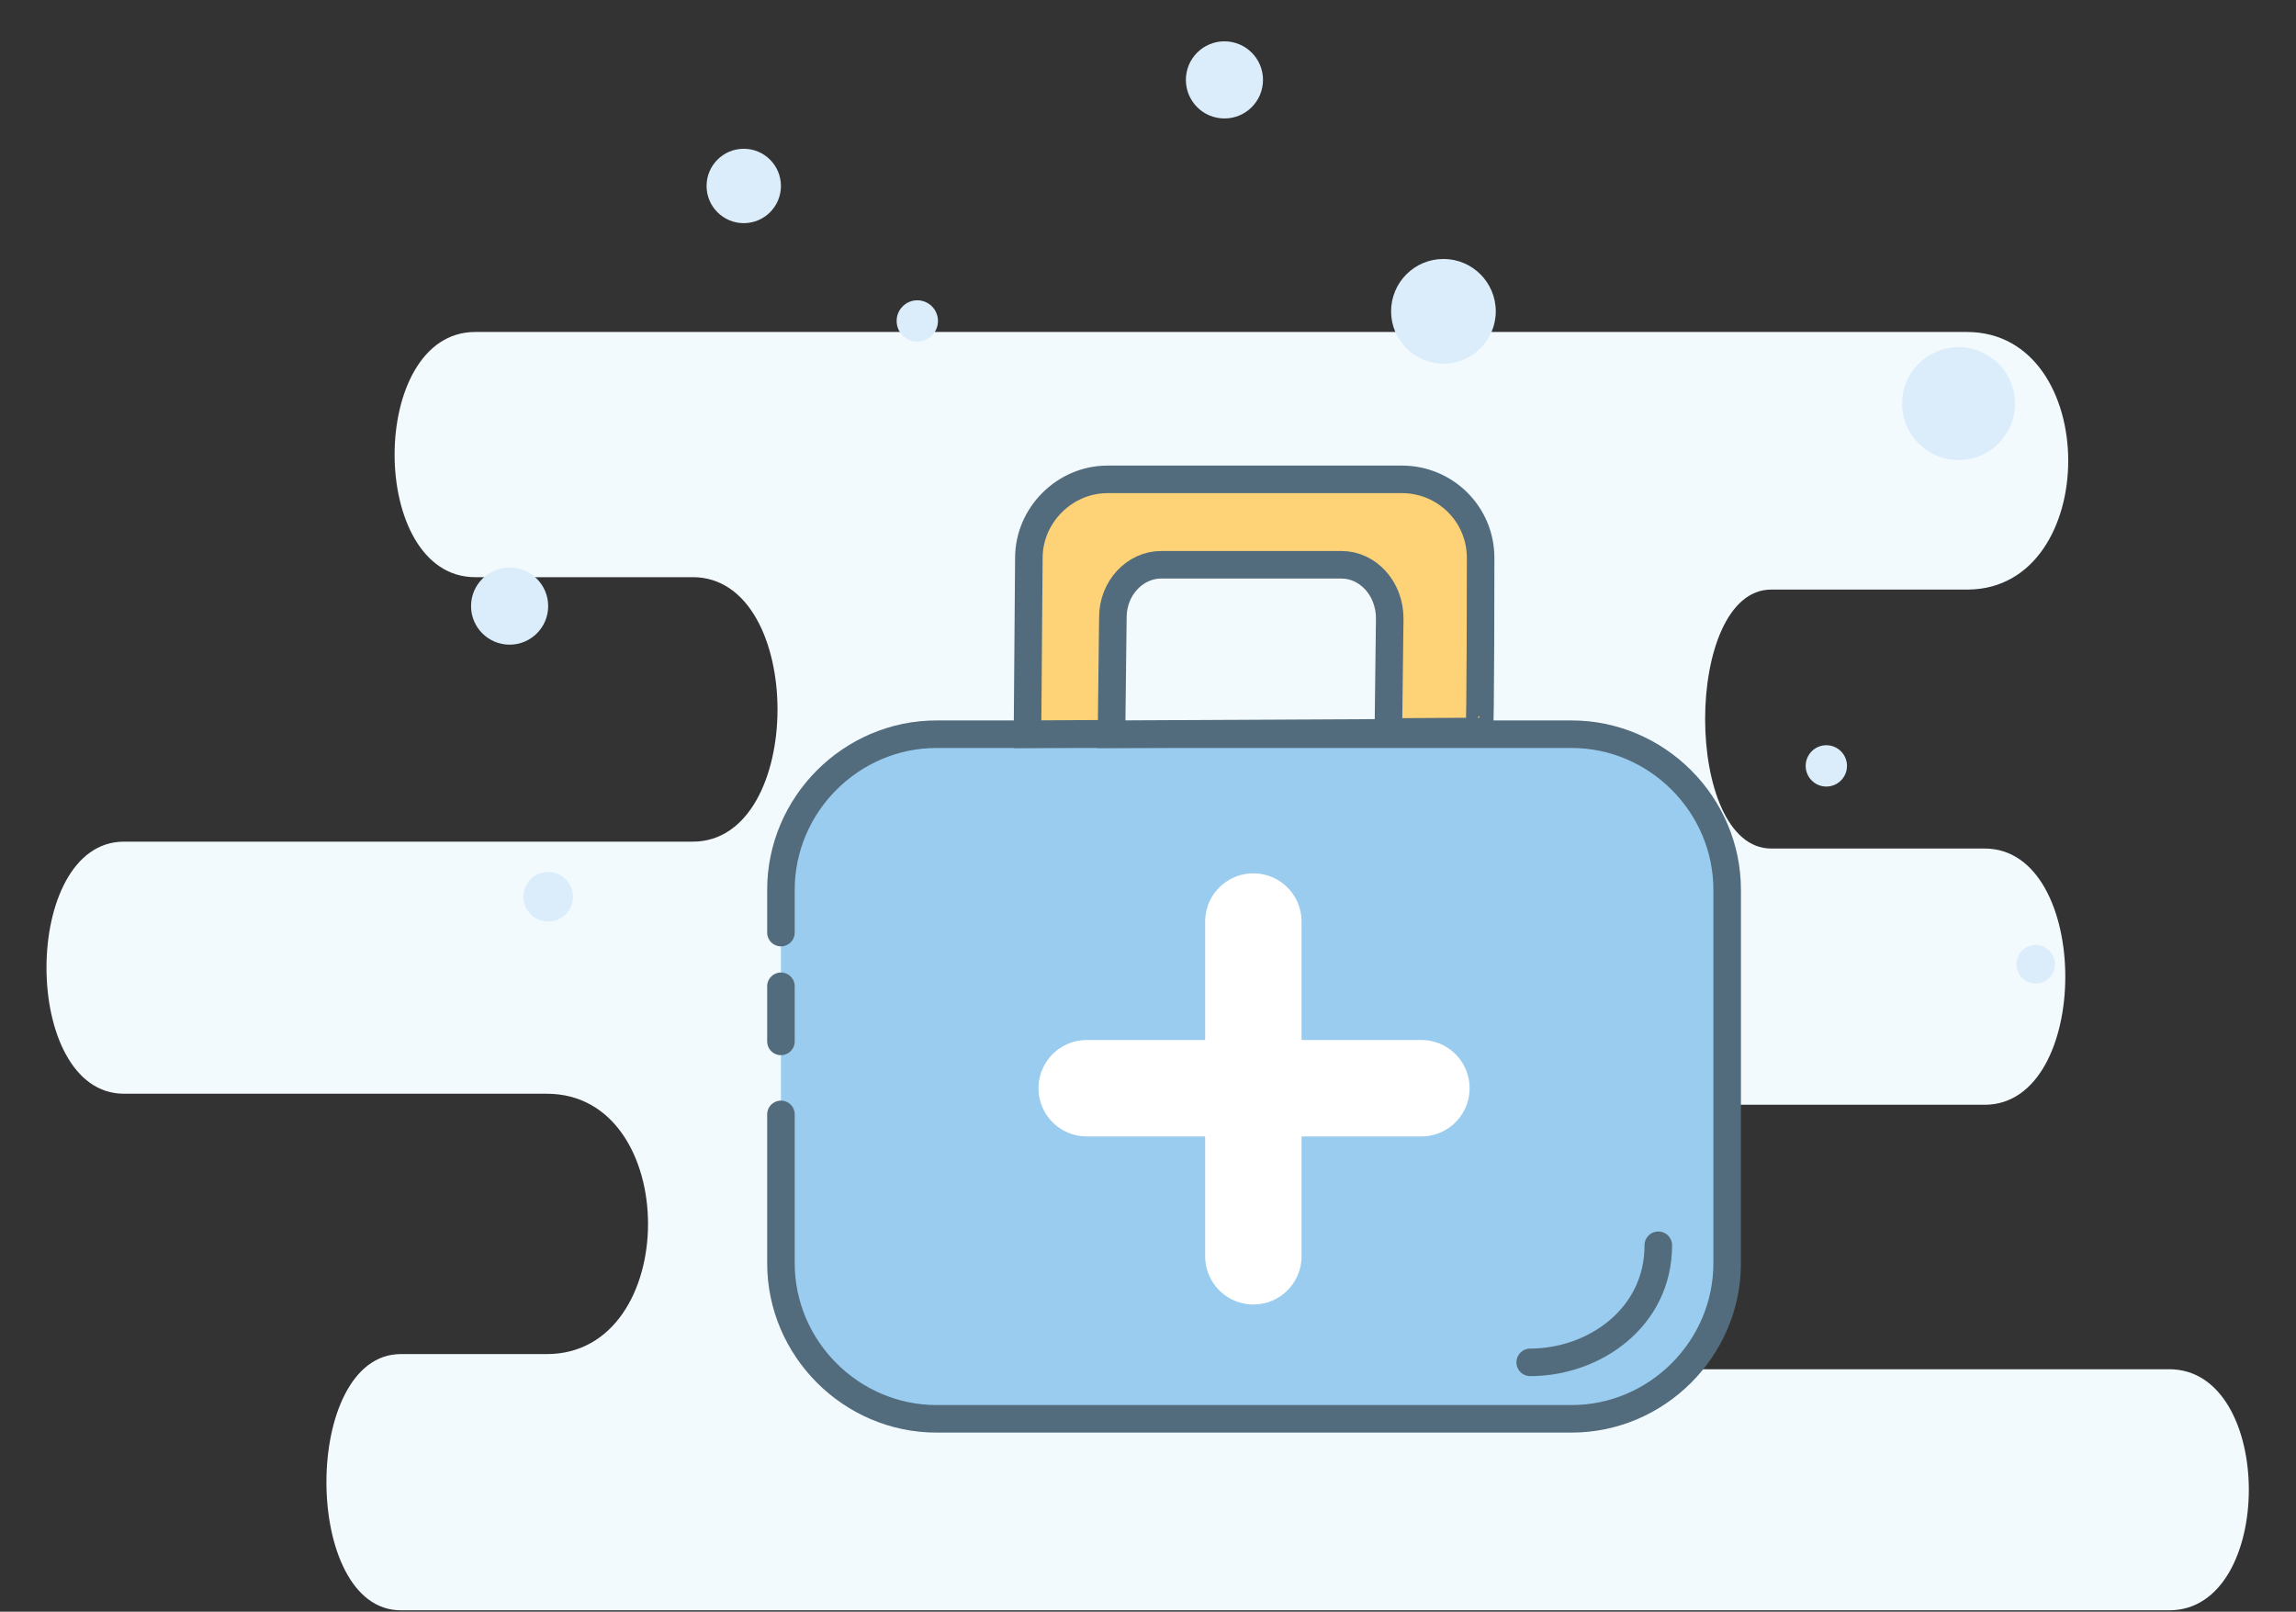 <?xml version="1.0" encoding="utf-8"?>
<!-- Generator: Adobe Illustrator 17.1.0, SVG Export Plug-In . SVG Version: 6.00 Build 0)  -->
<!DOCTYPE svg PUBLIC "-//W3C//DTD SVG 1.1//EN" "http://www.w3.org/Graphics/SVG/1.1/DTD/svg11.dtd">
<svg version="1.1" id="Слой_1" xmlns="http://www.w3.org/2000/svg" xmlns:xlink="http://www.w3.org/1999/xlink" x="0px" y="0px"
	 width="166.7px" height="117px" viewBox="0 0 166.7 117" enable-background="new 0 0 166.7 117" xml:space="preserve">
<rect x="0" y="0" width="166.7" height="117" fill="#333333" stroke="none"/>
<path fill="#F3FAFE" d="M142.8,24.1H34.5c-7.8,0-7.8,17.8,0,17.8h15.8c8.2,0,8.2,19.2,0,19.2H9c-7.5,0-7.5,18.3,0,18.3h30.7
	c9.8,0,9.8,18.9,0,18.9H29.1c-7.2,0-7.2,18.6,0,18.6h128.4c7.7,0,7.7-17.5,0-17.5h-38.7c-8.6,0-8.6-19.2,0-19.2h25.3
	c7.8,0,7.8-18.6,0-18.6h-15.5c-6.4,0-6.4-18.8,0-18.8c0,0,14.2,0,14.3,0C152.6,42.7,152.6,24.1,142.8,24.1z"/>
<path fill="#99CCEE" stroke="#526C7D" stroke-width="2" stroke-linecap="round" stroke-linejoin="round" stroke-miterlimit="10" d="
	M56.7,67.7v-3.1c0-6.2,5.1-11.3,11.3-11.3h46.1c6.2,0,11.3,5.1,11.3,11.3v27.1c0,6.2-5.1,11.3-11.3,11.3H68
	c-6.2,0-11.3-5.1-11.3-11.3V80.9"/>
<line fill="none" stroke="#FFFFFF" stroke-width="7" stroke-linecap="round" stroke-linejoin="round" stroke-miterlimit="10" x1="78.9" y1="79" x2="103.2" y2="79"/>
<line fill="none" stroke="#FFFFFF" stroke-width="7" stroke-linecap="round" stroke-linejoin="round" stroke-miterlimit="10" x1="91" y1="91.2" x2="91" y2="66.9"/>
<path fill="#FED277" stroke="#526C7D" stroke-width="2" stroke-miterlimit="10" d="M101.8,34.8H80.4c-3.1,0-5.7,2.6-5.7,5.7
	l-0.1,12.8c0,0,32.7-0.2,32.8-0.2s0.1-12.6,0.1-12.6C107.5,37.3,104.9,34.8,101.8,34.8z"/>
<path fill="#F3FAFE" stroke="#526C7D" stroke-width="2" stroke-miterlimit="10" d="M97.4,41H84.3c-1.9,0-3.5,1.7-3.5,3.8l-0.1,8.5
	c0,0,20.1-0.1,20.1-0.1c0,0,0.1-8.3,0.1-8.3C100.9,42.7,99.3,41,97.4,41z"/>
<line fill="none" stroke="#526C7D" stroke-width="2" stroke-linecap="round" stroke-linejoin="round" stroke-miterlimit="10" x1="56.7" y1="71.6" x2="56.7" y2="75.6"/>
<circle fill="#DBEDFA" cx="54" cy="13.5" r="2.7"/>
<circle fill="#DBEDFA" cx="66.6" cy="23.3" r="1.5"/>
<circle fill="#DBEDFA" cx="104.8" cy="22.6" r="3.8"/>
<circle fill="#DBEDFA" cx="88.9" cy="5.8" r="2.8"/>
<circle fill="#DBEDFA" cx="142.2" cy="29.3" r="4.1"/>
<circle fill="#DBEDFA" cx="132.6" cy="55.6" r="1.5"/>
<circle fill="#DBEDFA" cx="147.8" cy="70" r="1.4"/>
<circle fill="#DBEDFA" cx="39.8" cy="65.1" r="1.8"/>
<circle fill="#DBEDFA" cx="37" cy="44" r="2.8"/>
<path fill="none" stroke="#526C7D" stroke-width="2" stroke-linecap="round" stroke-linejoin="round" stroke-miterlimit="10" d="
	M120.4,90.4c0,5.3-4.7,8.5-9.3,8.5"/>
</svg>
